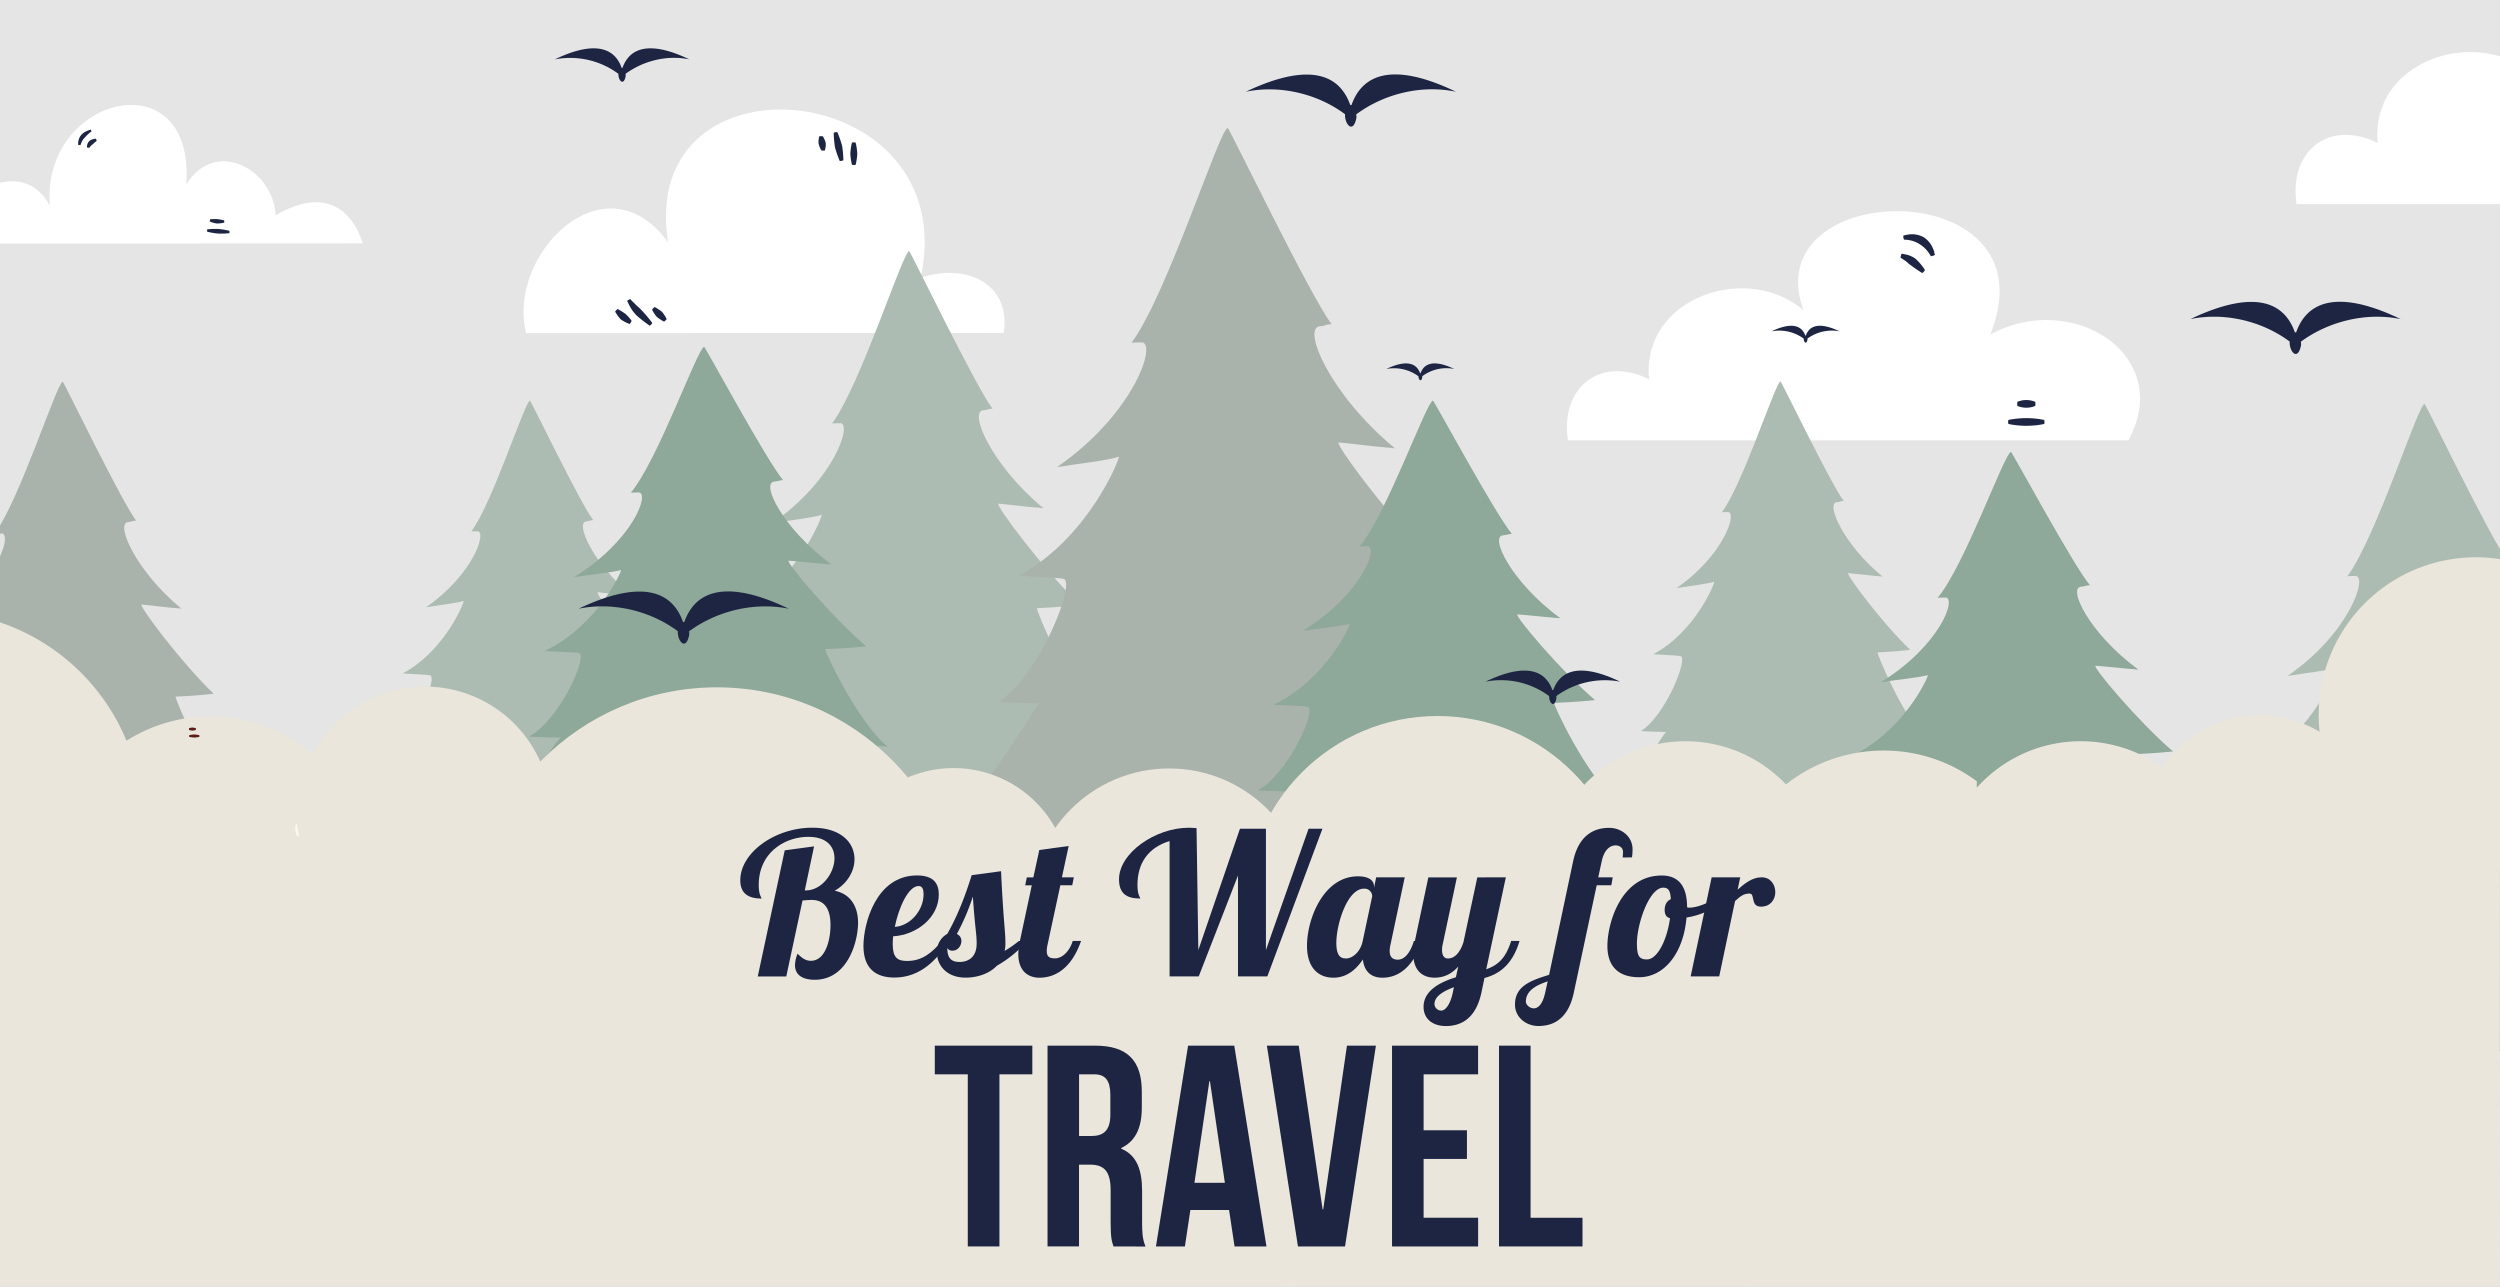 <svg xmlns="http://www.w3.org/2000/svg" xmlns:xlink="http://www.w3.org/1999/xlink" viewBox="0 0 1368 704"><rect x="0" y="0" width="1368" height="704" fill="#808080" stroke="none"/><defs><style>.cls-1{fill:none;}.cls-2{clip-path:url(#clip-path);}.cls-3{fill:#eee;}.cls-4{clip-path:url(#clip-path-2);}.cls-5{fill:#e5e5e5;}.cls-6{fill:#fff;}.cls-7{fill:#1d2542;}.cls-8{fill:#bccec3;}.cls-9{fill:#adbcb2;}.cls-10{fill:#b8c1bb;}.cls-11{fill:#aab2ac;}.cls-12{fill:#8ea899;}.cls-13{fill:#eae6dc;}.cls-14{clip-path:url(#clip-path-28);}.cls-15{fill:#faf7ee;}.cls-16{fill:#5c1d19;}</style><clipPath id="clip-path"><rect class="cls-1" width="1368" height="704"/></clipPath><clipPath id="clip-path-2"><polyline class="cls-1" points="1368 744.6 -2.6 744.6 -2.6 -13.7 1368 -13.7 1368 744.6"/></clipPath><clipPath id="clip-path-28"><path class="cls-1" d="M162.4,450.7a.72.72,0,0,0-.6.4l.4-.1c-1.3.4-.6,6.7,1,6.8h.1c.2,0,.3-.1.5-.2"/></clipPath></defs><title>Plan de travail 1</title><g id="Calque_2" data-name="Calque 2"><g class="cls-2"><polyline class="cls-3" points="1368 744.6 -2.6 744.6 -2.6 -13.7 1368 -13.7 1368 744.6"/><g class="cls-4"><polyline class="cls-5" points="-2.6 -13.7 1368 -13.7 1368 744.6 -2.6 744.6 -2.6 -13.7"/></g><g class="cls-4"><path class="cls-5" d="M830.5,709.6c-410.6,0-743.4-180.9-743.4-403.9,0-111.5,83.2-212.5,217.7-285.6Q330,6.45,357.6-6c9.2-4.1,18.5-8.1,28.1-12v3.6h889.6V-18c9.5,3.9,18.9,7.9,28.1,12q27.6,12.3,52.8,26.1c4.2,2.3,8.4,4.6,12.5,6.9,2.1,1.2,4.1,2.3,6.1,3.5H1369V580.8h5.8c-2,1.2-4.1,2.4-6.1,3.5-4.1,2.3-8.3,4.7-12.5,6.9-134.5,73.2-320.4,118.4-525.7,118.4"/></g><g class="cls-4"><path class="cls-5" d="M830.5,695.1c-395.9,0-716.9-174.4-716.9-389.5,0-107.6,80.2-204.9,210-275.4A803,803,0,0,1,429.7-17.4v2.9h801.6v-2.9a790.2,790.2,0,0,1,106.1,47.6q12.15,6.6,23.7,13.5c3.9,2.3,7.7,4.6,11.4,7h-3.6V560.5h3.6c-3.8,2.4-7.6,4.7-11.4,7q-11.55,6.9-23.7,13.5c-129.7,70.6-308.9,114.1-506.9,114.1"/><path class="cls-5" d="M830.5,694.6c-197.88,0-377-43.59-506.67-114C259,545.36,206.56,503.43,170.34,456.9S114.1,359.25,114.1,305.6s20-104.79,56.22-151.31S259,65.86,323.84,30.64a801.93,801.93,0,0,1,106-47.57l-.17-.47h-.5V-14h802.6v-3.4h-.5l-.17.47a789.16,789.16,0,0,1,106,47.57q12.15,6.6,23.68,13.49h0c3.89,2.3,7.69,4.59,11.38,7l.27-.42v-.5h-4.1V561h4.1v-.5l-.27-.42c-3.79,2.39-7.59,4.69-11.39,7h0q-11.53,6.9-23.68,13.49c-129.6,70.55-308.73,114-506.66,114v1c198.07,0,377.35-43.51,507.14-114.16q12.15-6.6,23.72-13.51h0c3.8-2.3,7.6-4.6,11.41-7l1.46-.92h-4.83V51.2h4.79l-1.42-.92c-3.71-2.41-7.51-4.71-11.42-7h0q-11.56-6.9-23.72-13.51a791.8,791.8,0,0,0-106.17-47.63l-.67-.25V-15H430.2v-3.12l-.67.25A804,804,0,0,0,323.36,29.76C258.41,65,205.86,107,169.53,153.68s-56.43,98-56.43,151.92,20.11,105.25,56.45,151.91c109,140,363.92,238.08,661,238.09v-1Z"/></g><g class="cls-4"><path class="cls-5" d="M830.5,666.3c-366.6,0-663.8-161.5-663.8-360.7,0-99.6,74.3-189.8,194.4-255a733,733,0,0,1,98.2-44Q485.85-3.15,514-11.5c9.4-2.8,19-5.4,28.6-8v5h575.6v-5c9.7,2.5,19.2,5.2,28.6,8,18.8,5.6,37.1,11.6,54.7,18.1a745.85,745.85,0,0,1,98.2,44q22.5,12.3,42.8,25.6c6.8,4.5,13.3,9,19.7,13.6,3.2,2.3,6.3,4.7,9.4,7h-2.9V514.4h2.9c-3.1,2.4-6.2,4.7-9.4,7-6.4,4.6-12.9,9.2-19.7,13.6-13.5,8.9-27.8,17.5-42.8,25.6-119.9,65.3-285.9,105.7-469.2,105.7"/></g><g class="cls-4"><path class="cls-5" d="M830.5,651.9c-351.9,0-637.2-155-637.2-346.2,0-95.6,71.3-182.2,186.6-244.8C437.6,29.6,506.2,4.2,582.5-13.3c9.5-2.2,19.2-4.3,28.9-6.2v5.2h438.2v-5.2c9.8,1.9,19.4,4,28.9,6.2,76.2,17.5,144.9,42.9,202.5,74.2,28.8,15.7,54.9,32.8,77.8,51.2,5.7,4.6,11.2,9.3,16.6,14h-6.5V485.2h6.5c-5.3,4.8-10.8,9.4-16.6,14a518.62,518.62,0,0,1-77.8,51.2C1165.8,613.1,1006.5,651.9,830.5,651.9Z"/></g><g class="cls-4"><path class="cls-5" d="M830.5,637.4c-337.3,0-610.7-148.6-610.7-331.8C219.8,214,288.2,131,398.7,71,454,41,519.8,16.7,592.8-.1A1006.39,1006.39,0,0,1,707.4-19.4v5H953.6v-5A1006.39,1006.39,0,0,1,1068.2-.1C1141.3,16.7,1207.1,41,1262.3,71a507,507,0,0,1,74.6,49.1,371.58,371.58,0,0,1,30.6,27.4c2.4,2.4,4.6,4.7,6.9,7.1H1369V456.7h5.4c-2.2,2.4-4.5,4.8-6.9,7.1a390.76,390.76,0,0,1-30.6,27.4c-21.9,17.7-46.9,34.1-74.6,49.1C1151.8,600.3,999.2,637.4,830.5,637.4Z"/><path class="cls-5" d="M830.5,637.4v-.5c-168.58,0-321.18-37.14-431.6-97.14-55.21-30-99.87-65.71-130.72-105.34S220.3,351.27,220.3,305.6s17-89.21,47.91-128.84,75.53-75.35,130.73-105.32,121-54.26,194-71A1002.93,1002.93,0,0,1,707.46-18.9l-.06-.5h-.5v5.5H954.1v-5.5h-.5l-.06.5A1002.93,1002.93,0,0,1,1068.09.39c73.06,16.79,138.82,41.07,194,71.05a506.8,506.8,0,0,1,74.53,49.05,374.05,374.05,0,0,1,30.56,27.36c2.39,2.4,4.59,4.7,6.89,7.1l.36-.35v-.5h-5.9V457.2h5.9v-.5l-.37-.34c-2.19,2.4-4.49,4.79-6.88,7.08h0a393.56,393.56,0,0,1-30.56,27.36c-21.88,17.68-46.85,34.06-74.53,49.05-110.41,59.95-262.93,97-431.56,97v1c168.77,0,321.44-37.11,432-97.16,27.72-15,52.75-31.43,74.67-49.15a388,388,0,0,0,30.64-27.44l-.35-.35.35.36c2.41-2.31,4.71-4.72,6.92-7.12l.77-.84h-6V155.1h6.07l-.81-.85c-2.3-2.4-4.5-4.7-6.91-7.1a369.15,369.15,0,0,0-30.64-27.44,507.13,507.13,0,0,0-74.67-49.15c-55.25-30-121.09-54.34-194.23-71.15A1009.66,1009.66,0,0,0,953.65-19.9L953.1-20v5.06H707.9V-20l-.55.06A1009.66,1009.66,0,0,0,592.69-.59c-73,16.81-138.88,41.13-194.23,71.15s-100.07,65.81-131,105.58S219.3,259.67,219.3,305.6,236.44,395.28,267.39,435c92.88,119.27,310,202.85,563.11,202.86Z"/></g><g class="cls-4"><path class="cls-5" d="M830.5,623c-322.6,0-584.1-142.1-584.1-317.4S507.9-11.8,830.5-11.8c161.3,0,307.3,35.5,413,93,52.9,28.7,95.6,62.9,125.2,100.9,1.9,2.4,3.6,4.8,5.4,7.2h-5.2V422h5.2q-2.55,3.6-5.4,7.2c-29.6,38-72.3,72.2-125.2,100.9C1137.9,587.5,991.8,623,830.5,623Z"/></g><g class="cls-4"><path class="cls-5" d="M830.5,608.6c-307.9,0-557.6-135.6-557.6-303S522.5,2.6,830.5,2.6c154,0,293.4,33.9,394.3,88.7,50.5,27.4,91.3,60.1,119.5,96.3a242.55,242.55,0,0,1,18.8,27.8q4.05,7,7.5,14.4H1369V381.2h1.6q-3.45,7.2-7.5,14.4a222.65,222.65,0,0,1-18.8,27.8c-28.2,36.2-69,68.9-119.5,96.3C1123.9,574.7,984.5,608.6,830.5,608.6Z"/></g><g class="cls-4"><ellipse class="cls-5" cx="830.5" cy="305.6" rx="531" ry="288.5"/></g><g class="cls-4"><ellipse class="cls-5" cx="830.5" cy="305.6" rx="504.5" ry="274.1"/><path class="cls-5" d="M830.5,31.5V32c139.24,0,265.29,30.67,356.5,80.22,45.6,24.78,82.48,54.27,108,87s39.54,68.66,39.54,106.38S1320.43,379.26,1295,412c-76.41,98.18-255.6,167.22-464.46,167.21C691.26,579.2,565.21,548.53,474,499c-45.6-24.78-82.49-54.27-108-87S326.5,343.32,326.5,305.6,340.57,231.94,366,199.22C442.45,101,621.64,32,830.5,32V31c-139.39,0-265.58,30.69-357,80.34-45.7,24.83-82.69,54.4-108.28,87.26s-39.75,69-39.75,107,14.17,74.14,39.75,107C442,511.17,621.42,580.19,830.5,580.2c139.39,0,265.58-30.69,357-80.34,45.7-24.83,82.69-54.4,108.28-87.26s39.75-69,39.75-107-14.17-74.14-39.75-107C1219,100,1039.58,31,830.5,31Z"/></g><g class="cls-4"><ellipse class="cls-5" cx="830.5" cy="305.6" rx="477.9" ry="259.7"/></g><g class="cls-4"><ellipse class="cls-5" cx="830.5" cy="305.6" rx="451.4" ry="245.3"/><path class="cls-5" d="M830.5,60.3v.5c124.58,0,237.36,27.44,319,71.79,40.8,22.17,73.79,48.56,96.58,77.84s35.37,61.43,35.37,95.17-12.58,65.89-35.37,95.17c-68.35,87.85-228.66,149.64-415.53,149.63-124.58,0-237.36-27.44-318.95-71.79-40.8-22.17-73.79-48.56-96.58-77.84S379.6,339.34,379.6,305.6s12.58-65.89,35.37-95.17C483.32,122.58,643.63,60.79,830.5,60.8v-1c-124.72,0-237.65,27.47-319.43,71.91-40.89,22.22-74,48.68-96.89,78.1S378.6,271.6,378.6,305.6s12.68,66.37,35.58,95.79c68.7,88.23,229.24,150,416.32,150,124.72,0,237.65-27.47,319.43-71.91,40.89-22.22,74-48.68,96.89-78.1s35.58-61.79,35.58-95.79-12.68-66.37-35.58-95.79c-68.7-88.23-229.24-150-416.32-150Z"/></g><g class="cls-4"><ellipse class="cls-5" cx="830.5" cy="305.6" rx="424.8" ry="230.8"/><path class="cls-5" d="M830.5,74.8v.5c117.23,0,223.36,25.82,300.14,67.54,38.39,20.86,69.44,45.69,90.88,73.23s33.28,57.79,33.28,89.53-11.84,62-33.28,89.53c-64.31,82.65-215.17,140.78-391,140.77-117.23,0-223.36-25.82-300.14-67.54-38.39-20.86-69.44-45.69-90.88-73.23S406.2,337.34,406.2,305.6s11.84-62,33.28-89.53c64.31-82.65,215.17-140.78,391-140.77v-1c-117.38,0-223.65,25.84-300.62,67.66-38.48,20.91-69.64,45.81-91.19,73.5S405.2,273.61,405.2,305.6s11.94,62.47,33.49,90.15c64.66,83,215.74,141.14,391.81,141.15,117.38,0,223.65-25.84,300.62-67.66,38.48-20.91,69.64-45.81,91.19-73.49s33.49-58.16,33.49-90.15-11.94-62.47-33.49-90.14c-64.66-83-215.74-141.15-391.81-141.16Z"/></g><g class="cls-4"><ellipse class="cls-5" cx="830.5" cy="305.6" rx="398.3" ry="216.4"/><path class="cls-5" d="M830.5,522v-.5c-109.93,0-209.43-24.21-281.41-63.33-36-19.55-65.1-42.83-85.2-68.65S432.7,335.35,432.7,305.6s11.09-58.1,31.19-83.92c60.29-77.47,201.72-132,366.61-132,109.93,0,209.43,24.21,281.41,63.33,36,19.55,65.1,42.83,85.2,68.65s31.19,54.17,31.19,83.92-11.09,58.1-31.19,83.92c-60.29,77.47-201.72,132-366.61,132v1c110.07,0,209.72-24.24,281.89-63.45,36.08-19.61,65.3-43,85.51-68.92s31.4-54.53,31.4-84.53-11.2-58.58-31.4-84.53C1137.26,143.21,995.61,88.71,830.5,88.7c-110.07,0-209.72,24.24-281.89,63.45-36.08,19.61-65.3,43-85.51,68.92s-31.4,54.53-31.4,84.53,11.2,58.58,31.4,84.53C523.74,468,665.39,522.49,830.5,522.5Z"/></g><g class="cls-4"><path class="cls-5" d="M830.5,507.6c-205.3,0-371.7-90.4-371.7-202s166.4-202,371.7-202,371.7,90.4,371.7,202S1035.8,507.6,830.5,507.6Z"/><path class="cls-5" d="M830.5,507.6v-.5c-102.58,0-195.43-22.59-262.6-59.09-33.58-18.25-60.74-40-79.5-64.07s-29.1-50.57-29.1-78.34,10.35-54.2,29.1-78.29C544.65,155,676.63,104.09,830.5,104.1c102.58,0,195.43,22.59,262.6,59.09,33.58,18.25,60.74,40,79.5,64.07s29.1,50.57,29.1,78.34v.1c0,27.76-10.35,54.21-29.11,78.3-56.27,72.28-188.27,123.11-342.09,123.1v1c102.69,0,195.69-22.6,263-59.18,33.68-18.29,61-40.08,79.83-64.3s29.32-50.9,29.32-78.92v-.1c0-28-10.45-54.71-29.31-79C1116.79,154,984.58,103.11,830.5,103.1c-102.72,0-195.72,22.64-263.08,59.25-33.67,18.31-60.94,40.11-79.81,64.34S458.3,277.6,458.3,305.6s10.45,54.71,29.31,78.95c56.6,72.7,188.81,123.54,342.89,123.55Z"/></g><g class="cls-4"><ellipse class="cls-5" cx="830.5" cy="305.7" rx="345.2" ry="187.5"/><path class="cls-5" d="M830.5,493.2v-.5c-95.23,0-181.45-21-243.84-54.88-31.19-16.94-56.41-37.11-73.83-59.47s-27-46.9-27-72.65,9.6-50.33,27-72.7C565,165.89,687.58,118.69,830.5,118.7c95.23,0,181.45,21,243.84,54.88,31.19,16.94,56.41,37.11,73.83,59.47s27,46.9,27,72.65-9.6,50.29-27,72.65C1096,445.45,973.42,492.71,830.5,492.7v1c95.42,0,181.8-21,244.35-55,31.28-17,56.61-37.23,74.12-59.73s27.23-47.27,27.23-73.27-9.71-50.77-27.24-73.27C1096.37,165,973.56,117.71,830.5,117.7c-95.42,0-181.8,21-244.35,55-31.28,17-56.61,37.23-74.12,59.73S484.8,279.67,484.8,305.7,494.51,356.47,512,379c52.59,67.48,175.4,114.72,318.46,114.73Z"/></g><g class="cls-4"><ellipse class="cls-5" cx="830.5" cy="305.6" rx="318.6" ry="173.1"/><path class="cls-5" d="M830.5,478.7v-.5c-87.93,0-167.5-19.36-225.06-50.64-28.78-15.64-52.05-34.25-68.11-54.89s-24.93-43.3-24.93-67.07,8.87-46.43,24.94-67.07C585.55,176.59,698.68,133,830.5,133c87.93,0,167.5,19.36,225.06,50.64,28.78,15.64,52,34.25,68.11,54.89s24.93,43.3,24.93,67.07-8.86,46.43-24.93,67.07C1075.49,434.61,962.39,478.21,830.5,478.2v1c88.07,0,167.79-19.39,225.54-50.76,28.87-15.69,52.25-34.38,68.42-55.15s25.14-43.66,25.14-67.69-9-46.91-25.14-67.69c-24.26-31.16-64.73-57.63-115.64-76.32S896.56,132,830.5,132c-88,0-167.75,19.39-225.5,50.76-28.88,15.69-52.27,34.38-68.45,55.15S511.4,281.57,511.4,305.6s9,46.91,25.14,67.69c24.26,31.16,64.73,57.63,115.64,76.32S764.44,479.2,830.5,479.2Z"/></g><g class="cls-4"><ellipse class="cls-5" cx="830.5" cy="305.6" rx="292.1" ry="158.7"/><path class="cls-5" d="M830.5,464.3v-.5c-80.58,0-153.53-17.74-206.3-46.4-26.38-14.33-47.72-31.39-62.45-50.31S538.9,327.4,538.9,305.6,547,263,561.75,244.11c22.09-28.38,59.06-52.57,105.62-69.65S770.07,147.4,830.5,147.4c80.58,0,153.53,17.74,206.3,46.4,26.38,14.33,47.72,31.39,62.45,50.31s22.85,39.69,22.85,61.49-8.12,42.57-22.85,61.49c-22.09,28.38-59.06,52.57-105.62,69.65S890.93,463.8,830.5,463.8v1c80.72,0,153.82-17.76,206.78-46.52,26.47-14.39,47.92-31.52,62.76-50.58s23.06-40.05,23.06-62.1-8.23-43.05-23.06-62.1c-22.26-28.59-59.38-52.85-106.06-70S891,146.4,830.5,146.4c-80.72,0-153.82,17.76-206.78,46.52C597.25,207.31,575.8,224.44,561,243.5s-23.06,40.05-23.06,62.1,8.23,43,23.06,62.1c22.26,28.59,59.38,52.85,106.06,70S770,464.8,830.5,464.8Z"/></g><g class="cls-4"><ellipse class="cls-5" cx="830.5" cy="305.6" rx="265.5" ry="144.3"/><path class="cls-5" d="M830.5,161.3v.5c73.24,0,139.55,16.14,187.5,42.2,24,13,43.36,28.54,56.74,45.74s20.76,36.06,20.76,55.86-7.38,38.66-20.76,55.86c-20.07,25.79-53.66,47.79-96,63.33S885.43,449.4,830.5,449.4c-73.24,0-139.55-16.14-187.5-42.2-24-13-43.36-28.54-56.74-45.74S565.5,325.4,565.5,305.6s7.38-38.66,20.76-55.86c20.07-25.79,53.66-47.79,96-63.33S775.57,161.8,830.5,161.8v-1c-73.39,0-139.84,16.16-188,42.33-24.07,13.08-43.56,28.66-57,46s-21,36.43-21,56.48,7.48,39.14,21,56.48c20.24,26,54,48.06,96.41,63.65S775.46,450.4,830.5,450.4c73.39,0,139.84-16.16,188-42.32,24.06-13.09,43.56-28.67,57-46s21-36.43,21-56.48-7.48-39.14-21-56.48c-20.24-26-54-48.06-96.41-63.65S885.54,160.8,830.5,160.8Z"/></g><g class="cls-4"><ellipse class="cls-5" cx="830.5" cy="305.7" rx="239" ry="129.8"/><path class="cls-5" d="M830.5,435.5V435c-65.93,0-125.6-14.51-168.76-37.95-21.58-11.72-39-25.67-51.06-41.13S592,323.5,592,305.7s6.64-34.76,18.68-50.22c18.05-23.19,48.28-43,86.36-56.95s84-22.13,133.46-22.13c65.93,0,125.6,14.51,168.76,37.95,21.58,11.72,39,25.67,51.06,41.13S1069,287.9,1069,305.7s-6.64,34.72-18.68,50.18c-18,23.18-48.28,43-86.36,57S879.94,435,830.5,435v1c66.07,0,125.9-14.56,169.24-38.11,21.67-11.78,39.22-25.8,51.37-41.4S1070,323.73,1070,305.7s-6.74-35.24-18.89-50.84c-18.22-23.39-48.6-43.25-86.81-57.27S880.06,175.4,830.5,175.4c-66.07,0-125.9,14.54-169.24,38.07-21.67,11.77-39.22,25.79-51.37,41.39S591,287.65,591,305.7s6.74,35.24,18.89,50.84c18.22,23.39,48.6,43.25,86.81,57.27S780.94,436,830.5,436Z"/></g><g class="cls-4"><ellipse class="cls-5" cx="830.5" cy="305.6" rx="212.4" ry="115.4"/><path class="cls-5" d="M830.5,421v-.5c-58.58,0-111.6-12.91-150-33.75-19.17-10.42-34.67-22.82-45.36-36.55s-16.59-28.8-16.59-44.6,5.89-30.86,16.59-44.6c16-20.6,42.89-38.19,76.73-50.61S786.57,190.7,830.5,190.7c58.58,0,111.6,12.91,150,33.75,19.17,10.42,34.67,22.82,45.36,36.55s16.59,28.8,16.59,44.6-5.89,30.9-16.59,44.64c-16,20.61-42.89,38.19-76.73,50.6S874.43,420.5,830.5,420.5v1c58.72,0,111.89-12.91,150.43-33.84,19.26-10.46,34.87-22.93,45.67-36.81s16.8-29.17,16.8-45.25-6-31.34-16.8-45.21c-16.2-20.81-43.21-38.47-77.18-50.94S874.54,189.7,830.5,189.7c-58.72,0-111.9,12.94-150.43,33.87C660.81,234,645.2,246.51,634.4,260.39s-16.8,29.16-16.8,45.21,6,31.34,16.8,45.21c16.2,20.81,43.21,38.47,77.18,50.94S786.46,421.5,830.5,421.5Z"/></g><g class="cls-4"><ellipse class="cls-5" cx="830.5" cy="305.6" rx="185.9" ry="101"/><path class="cls-5" d="M830.5,204.6v.5c51.26,0,97.66,11.29,131.21,29.52,16.78,9.11,30.33,20,39.69,32s14.5,25.19,14.5,39-5.15,27-14.5,39c-14,18-37.53,33.41-67.13,44.27S869,406.1,830.5,406.1c-51.26,0-97.66-11.29-131.21-29.52-16.78-9.11-30.33-20-39.69-32s-14.5-25.19-14.5-39,5.15-27,14.5-39c14-18,37.53-33.41,67.13-44.27S792.05,205.1,830.5,205.1v-1c-51.41,0-98,11.32-131.69,29.64-16.87,9.17-30.53,20.09-40,32.24S644.1,291.53,644.1,305.6s5.25,27.47,14.71,39.62c14.2,18.23,37.85,33.69,67.58,44.6S791.94,407.1,830.5,407.1c51.41,0,98-11.32,131.69-29.64,16.87-9.17,30.53-20.09,40-32.24s14.71-25.55,14.71-39.62-5.25-27.47-14.71-39.62c-14.2-18.23-37.85-33.69-67.58-44.6S869.06,204.1,830.5,204.1Z"/></g><g class="cls-4"><ellipse class="cls-5" cx="830.5" cy="305.6" rx="159.3" ry="86.6"/></g><g class="cls-4"><ellipse class="cls-5" cx="830.5" cy="305.6" rx="79.7" ry="43.3"/><path class="cls-5" d="M830.5,348.9v-.5c-21.93,0-41.78-4.84-56.11-12.63-7.17-3.89-12.95-8.52-16.93-13.63s-6.16-10.69-6.16-16.54,2.18-11.43,6.16-16.54c6-7.67,16-14.25,28.66-18.89s27.94-7.37,44.38-7.37c21.93,0,41.78,4.84,56.11,12.63,7.17,3.89,12.95,8.52,16.93,13.63s6.16,10.69,6.16,16.54-2.18,11.43-6.16,16.54c-6,7.67-16,14.25-28.66,18.89s-27.94,7.37-44.38,7.37v1c22.07,0,42.07-4.86,56.59-12.75,7.26-3.94,13.15-8.65,17.24-13.89s6.37-11.06,6.37-17.16-2.28-11.91-6.37-17.16c-6.14-7.87-16.32-14.52-29.1-19.21s-28.17-7.43-44.73-7.43c-22.07,0-42.07,4.86-56.59,12.75-7.26,3.94-13.15,8.65-17.24,13.89s-6.37,11.06-6.37,17.16,2.28,11.91,6.37,17.16c6.14,7.87,16.32,14.52,29.1,19.21s28.17,7.43,44.73,7.43Z"/></g><g class="cls-4"><ellipse class="cls-5" cx="830.5" cy="305.6" rx="53.1" ry="28.9"/><path class="cls-5" d="M830.5,334.5V334c-14.58,0-27.78-3.21-37.3-8.39A35.74,35.74,0,0,1,782,316.56a16.74,16.74,0,0,1,0-21.88c3.95-5.08,10.61-9.46,19-12.56a86.31,86.31,0,0,1,29.5-4.92c14.58,0,27.78,3.21,37.3,8.39A35.74,35.74,0,0,1,879,294.64a16.81,16.81,0,0,1,0,21.92c-3.94,5.08-10.58,9.46-19,12.55A86.94,86.94,0,0,1,830.5,334v1c14.77,0,28.12-3.24,37.81-8.51a36.41,36.41,0,0,0,11.52-9.32,17.79,17.79,0,0,0,0-23.14c-4.12-5.29-10.93-9.74-19.47-12.87a87.48,87.48,0,0,0-29.85-5c-14.72,0-28.07,3.26-37.78,8.55a36.87,36.87,0,0,0-11.54,9.32,17.72,17.72,0,0,0,0,23.1c4.12,5.3,10.93,9.74,19.47,12.87a87.48,87.48,0,0,0,29.85,5Z"/></g><g class="cls-4"><path class="cls-5" d="M830.5,320.1c-14.7,0-26.5-6.5-26.5-14.4s11.9-14.4,26.5-14.4,26.6,6.5,26.6,14.4S845.2,320.1,830.5,320.1Z"/><path class="cls-5" d="M830.5,320.1v-.5c-7.28,0-13.83-1.61-18.52-4.18a17.51,17.51,0,0,1-5.51-4.44,8.1,8.1,0,0,1,0-10.6c1.93-2.48,5.22-4.64,9.39-6.16a43,43,0,0,1,14.63-2.42c7.28,0,13.85,1.61,18.57,4.18a17.58,17.58,0,0,1,5.55,4.45,8,8,0,0,1,0,10.54c-1.94,2.48-5.23,4.65-9.42,6.19a43.27,43.27,0,0,1-14.7,2.44v1c7.42,0,14.15-1.64,19-4.3a18.63,18.63,0,0,0,5.85-4.71,9,9,0,0,0,0-11.78c-2.1-2.68-5.54-4.92-9.85-6.51a44.18,44.18,0,0,0-15-2.5c-7.37,0-14.07,1.61-19,4.26a18.49,18.49,0,0,0-5.85,4.71,9.09,9.09,0,0,0,0,11.82c2.09,2.68,5.51,4.92,9.8,6.51a43.92,43.92,0,0,0,15,2.5Z"/></g><path class="cls-6" d="M1164.6,241H858c-3.4-22.2,8.9-37.9,26.9-37.9a38.88,38.88,0,0,1,17.5,4.5,43.36,43.36,0,0,1,3.3-21.9c12.6-28.3,55.7-37.7,81.2-15.9-26.7-73.3,137.8-75.6,102.2,13.3,24.1-13.3,51.8-8.9,68,5.3C1170.8,200.6,1176.4,219.6,1164.6,241Z"/><path class="cls-7" d="M1056.6,140.2a26,26,0,0,0-1.9-2.8,17,17,0,0,0-4.3-3.8,15,15,0,0,0-5.2-2.1c-1.8-.4-3.3-.3-3.3-.4-.2,0-.6-2.1-.3-2.2a20.31,20.31,0,0,1,3.9-.7,13.35,13.35,0,0,1,7.3,1.7,13.56,13.56,0,0,1,4.8,5.8,9.43,9.43,0,0,1,.9,2.7c.2.7.3,1.1.3,1.1A6.26,6.26,0,0,1,1056.6,140.2Z"/><path class="cls-7" d="M1051.8,149.4s-4-2.5-6.1-4.2a11,11,0,0,1-1.8-1.4,11,11,0,0,0-1.8-1.4L1040,141a5.55,5.55,0,0,1,.6-2.2s1.2.2,2.9.6a13.36,13.36,0,0,1,4.8,2.3,29,29,0,0,1,5,6C1053.4,148.1,1052,149.4,1051.8,149.4Z"/><path class="cls-7" d="M1118.6,232a48.52,48.52,0,0,1-19.6,0,4.1,4.1,0,0,1,0-2.2,48.52,48.52,0,0,1,19.6,0A4.1,4.1,0,0,1,1118.6,232Z"/><path class="cls-7" d="M1113.7,222.1a12.5,12.5,0,0,1-9.8,0,8.09,8.09,0,0,1,0-2.2,12.5,12.5,0,0,1,9.8,0A8.09,8.09,0,0,1,1113.7,222.1Z"/><path class="cls-6" d="M549.2,182.2c4.3-25.9-19.4-38.9-45.4-30.2C527.6,41.9,348.3,24.6,365.6,132.6c-34.6-47.5-88.5,6.5-77.7,49.7h-2.2c86.4-.1,183.6-.1,263.5-.1"/><path class="cls-7" d="M449.4,82.3l-.6-1.2a19.45,19.45,0,0,1-.8-2.2,8.13,8.13,0,0,1,0-2.7,10.83,10.83,0,0,1,.3-1.6,6.69,6.69,0,0,1,2,0,11,11,0,0,1,.6,1.2,9.17,9.17,0,0,1,.9,2.3,8.88,8.88,0,0,1-.1,2.8c-.2.9-.4,1.5-.4,1.5A12.75,12.75,0,0,1,449.4,82.3Z"/><path class="cls-7" d="M459.5,88.1a60,60,0,0,1-2.6-7.5,57.85,57.85,0,0,1-.7-7.9c0-.2,1.9-.5,2-.4a60,60,0,0,1,2.6,7.5,57.85,57.85,0,0,1,.7,7.9A4.77,4.77,0,0,1,459.5,88.1Z"/><path class="cls-7" d="M466.2,90.2a33.24,33.24,0,0,1-.9-6.1,33.24,33.24,0,0,1,.9-6.1,6.69,6.69,0,0,1,2,0,33.24,33.24,0,0,1,.9,6.1,33.24,33.24,0,0,1-.9,6.1A6.7,6.7,0,0,1,466.2,90.2Z"/><path class="cls-7" d="M344.5,177.3a24.37,24.37,0,0,1-4.8-2.5,21.71,21.71,0,0,1-3.1-4.3c0-.1,1.3-1.5,1.4-1.4a36.23,36.23,0,0,1,4.3,2.7,23.52,23.52,0,0,1,3.3,3.7A4,4,0,0,1,344.5,177.3Z"/><path class="cls-7" d="M355.5,178.2a79.93,79.93,0,0,1-7.2-5.6,22.14,22.14,0,0,1-3.6-4.9c-.9-1.7-1.5-3-1.5-3-.1-.2,1.6-1.1,1.7-1s.9,1,2.2,2.2c1.1,1.3,2.9,2.6,4,3.9a67.37,67.37,0,0,1,5.8,6.9C356.9,177.1,355.7,178.3,355.5,178.2Z"/><path class="cls-7" d="M363.4,176a23.64,23.64,0,0,1-4-2.6,18.38,18.38,0,0,1-2.6-4,9.27,9.27,0,0,1,1.4-1.4,23.64,23.64,0,0,1,4,2.6,18.38,18.38,0,0,1,2.6,4A6.2,6.2,0,0,1,363.4,176Z"/><path class="cls-8" d="M513.2,431.2v73.3l-.1,12.9c-.7-.2-4.2,1-4.9,1.3-3.2,1.3-3.4-3-6.4-.6H490.9c-4.5,0-7.5-4.9-7.5-4.9l-.3-81.9h30.1Z"/><path class="cls-9" d="M367.7,448.4c26.4-20.1,44.7-58.4,47.4-58.3-6.4-.2-18-.5-18.4-.8,17.7-10.8,34.9-54,28.3-54-.9-.4-14.3-.9-19.3-1.3,30.8-16.6,44.7-52.2,43.9-52.3-4.4,1.6-18.3,3.1-27.1,4.6,34-23.4,44.2-54.9,37.1-54.8-.2.3,1-.1-4.3.2,15.6-20.9,38.6-93.8,42.2-94.3.4-.5,36.5,74.4,45.6,86.2-3.3.3-2,.6-4.8.9-8.7,0,4.1,30.1,32.7,53.6-11.1-.9-15.9-1.7-24.6-2.5-2.5-.1,24.7,36.3,44.6,55.4-6.3.6-10,1.2-23.6,1.8-.9,0,18.7,47.8,36,63.1-2.8-.3-5.9-.6-12.8-.8-9,0,7.6,44.1,40.2,76.2-1.3.1-31.3,12.4-58.7-4.6,1,0,5.8,12.5,17,17.4,10.2.1-21.3,9.2-43.6-15.4-1.2,0-6.8,7.5,7.2,20.4-.1.2-27,11.6-56.1-15.7-26.5,22.6-53.2,4.7-51.5,4.9,7.4-9.3,3.3-16.8,9.9-16.8-26.6,19.7-50.1,5.1-53.1,5.2,13.6-1.5,17-11.9,24.3-11.9C398.4,465.3,363.1,448.3,367.7,448.4Z"/><path class="cls-8" d="M1342.5,514.9v73.3l-.1,12.9c-.7-.2-4.2,1-4.9,1.3-3.2,1.3-3.4-3-6.4-.6h-10.9c-4.5,0-7.5-4.9-7.5-4.9l-.3-81.9Z"/><path class="cls-9" d="M1196.9,532c26.4-20.1,44.7-58.4,47.4-58.3-6.4-.2-18-.5-18.4-.8,17.7-10.8,34.9-54,28.3-54-.9-.4-14.3-.9-19.3-1.3,30.8-16.6,44.7-52.2,43.9-52.3-4.4,1.6-18.3,3.1-27.1,4.6,34-23.4,44.2-54.9,37.1-54.8-.2.3,1-.1-4.3.2,15.6-20.9,38.6-93.8,42.2-94.3.4-.5,36.5,74.4,45.6,86.2-3.3.3-2,.6-4.8.9-8.7,0,4.1,30.1,32.7,53.6-11.1-.9-15.9-1.7-24.6-2.5-2.5-.1,24.7,36.3,44.6,55.4-6.3.6-10,1.2-23.6,1.8-.9,0,18.7,47.8,36,63.1-2.8-.3-5.9-.6-12.8-.8-9,.1,7.6,44.1,40.2,76.2-1.3.1-31.3,12.4-58.7-4.6,1,0,5.8,12.5,17,17.4,10.2.1-21.3,9.2-43.6-15.4-1.2,0-6.8,7.5,7.2,20.4-.1.2-27,11.6-56.1-15.7-26.5,22.6-53.2,4.7-51.5,4.9,7.4-9.3,3.3-16.8,9.9-16.8-26.6,19.7-50.1,5.1-53.1,5.2,13.6-1.5,17-11.9,24.3-11.9C1227.6,548.9,1192.3,531.9,1196.9,532Z"/><path class="cls-8" d="M986.4,431.9v65.4c-.5-.2-3.2.8-3.8,1-2.4,1-2.6-2.3-4.8-.4h-8.3c-3.4,0-5.7-3.7-5.7-3.7l-.2-62.2Z"/><path class="cls-9" d="M875.9,444.9c20-15.3,33.9-44.3,36-44.3-4.8-.2-13.6-.4-14-.6,13.5-8.2,26.5-41,21.5-41-.7-.3-10.8-.7-14.7-1,23.4-12.6,34-39.7,33.3-39.7-3.4,1.2-13.9,2.4-20.6,3.5,25.8-17.8,33.5-41.7,28.1-41.6-.1.2.7-.1-3.3.1,11.8-15.9,29.3-71.2,32.1-71.6.3-.4,27.7,56.5,34.6,65.4-2.5.2-1.5.5-3.6.7-6.6,0,3.1,22.9,24.8,40.7-8.4-.7-12.1-1.3-18.7-1.9-1.9,0,18.7,27.6,33.9,42-4.8.5-7.6.9-17.9,1.4-.7,0,14.2,36.3,27.3,47.9-2.1-.2-4.5-.4-9.7-.6-6.8,0,5.7,33.5,30.5,57.9-1,.1-23.8,9.4-44.6-3.5.8,0,4.4,9.5,12.9,13.2,7.7.1-16.2,7-33.1-11.7-.9,0-5.2,5.7,5.4,15.5-.1.1-20.5,8.8-42.6-11.9-20.1,17.2-40.4,3.6-39.1,3.7,5.6-7,2.5-12.8,7.5-12.7-20.2,15-38,3.8-40.3,3.9,10.3-1.1,12.9-9,18.4-9C899.2,457.8,872.4,444.8,875.9,444.9Z"/><path class="cls-8" d="M302.1,442.3v55.6l-.1,9.8c-.5-.2-3.2.8-3.8,1-2.4,1-2.6-2.3-4.8-.4h-8.3c-3.4,0-5.7-3.7-5.7-3.7l-.2-62.2Z"/><path class="cls-9" d="M191.6,455.4c20-15.3,33.9-44.3,36-44.3-4.8-.2-13.6-.4-14-.6,13.5-8.2,26.5-41,21.5-41-.7-.3-10.8-.7-14.7-1,23.4-12.6,34-39.7,33.3-39.7-3.4,1.2-13.9,2.4-20.6,3.5,25.8-17.8,33.6-41.7,28.1-41.6-.1.2.7-.1-3.3.1,11.8-15.9,29.3-71.2,32.1-71.6.3-.4,27.7,56.5,34.6,65.4-2.5.2-1.5.5-3.6.7-6.6,0,3.1,22.9,24.8,40.7-8.4-.7-12.1-1.3-18.7-1.9-1.9,0,18.7,27.6,33.9,42-4.8.5-7.6.9-17.9,1.4-.7,0,14.2,36.3,27.3,47.9-2.1-.2-4.5-.4-9.7-.6-6.8,0,5.7,33.5,30.5,57.9-1,.1-23.8,9.4-44.6-3.5.8,0,4.4,9.5,12.9,13.2,7.7.1-16.2,7-33.1-11.7-.9,0-5.2,5.7,5.4,15.5-.1.1-20.5,8.8-42.6-11.9-20.1,17.2-40.4,3.6-39.1,3.7,5.6-7.1,2.5-12.8,7.5-12.7-20.2,15-38,3.8-40.3,3.9,10.3-1.1,12.9-9,18.4-9C214.9,468.2,188,455.3,191.6,455.4Z"/><path class="cls-10" d="M691.5,436.2v91.3l-.1,16c-.9-.3-5.2,1.2-6.2,1.6-4,1.6-4.2-3.7-7.9-.7H663.7c-5.6,0-9.4-6.1-9.4-6.1l-.3-102Z"/><path class="cls-11" d="M510.3,457.6c32.8-25.1,55.7-72.7,59-72.6-7.9-.3-22.4-.6-22.9-1,22.1-13.4,43.4-67.2,35.2-67.3-1.1-.5-17.8-1.1-24.1-1.7,38.3-20.6,55.7-65,54.7-65.1-5.5,2-22.8,3.9-33.8,5.7,42.3-29.2,55-68.3,46.2-68.3-.2.4,1.2-.2-5.4.2C638.6,161.4,667.3,70.7,671.8,70c.5-.7,45.5,92.7,56.8,107.3-4.1.4-2.5.8-6,1.2-10.8.1,5.1,37.5,40.7,66.8-13.8-1.1-19.8-2.2-30.7-3.2-3.1-.1,30.7,45.2,55.6,68.9-7.8.7-12.5,1.5-29.4,2.3-1.2-.1,23.3,59.5,44.8,78.6-3.5-.4-7.3-.7-15.9-1-11.2.1,9.4,55,50.1,94.9-1.6.2-39,15.5-73.1-5.7,1.3,0,7.2,15.6,21.2,21.6,12.7.2-26.6,11.5-54.3-19.2-1.4,0-8.5,9.4,8.9,25.4-.1.2-33.6,14.4-69.8-19.5-33,28.2-66.2,5.9-64.1,6.1,9.2-11.6,4.1-20.9,12.3-20.9-33.1,24.6-62.4,6.3-66.1,6.5,16.9-1.9,21.2-14.8,30.3-14.8C548.5,478.6,504.5,457.4,510.3,457.6Z"/><path class="cls-10" d="M48.4,468.3v64.6l-.1,11.3c-.6-.2-3.7.9-4.4,1.1-2.8,1.1-3-2.6-5.6-.5H28.7c-3.9,0-6.7-4.3-6.7-4.3l-.2-72.3H48.4Z"/><path class="cls-11" d="M152.2,503.4c-28.8-28.3-43.4-67.2-35.5-67.2,6.1.2,8.8.5,11.2.7-15.2-13.5-32.6-55.7-31.8-55.7,12-.5,15.3-1.1,20.8-1.6-17.6-16.8-41.6-48.9-39.4-48.8,7.7.7,12,1.5,21.7,2.2C74,312.3,62.7,285.7,70.3,285.7c2.5-.3,1.3-.6,4.2-.8-8-10.4-39.8-76.5-40.2-76-3.2.5-23.5,64.7-37.3,83.2,4.7-.3,3.7.1,3.8-.2,3.5,0,2.3,8.5-4.6,19.5V513.5c8.7,2.7,23,3.9,37.3-8.3,25.6,24.1,49.4,14,49.5,13.8-12.3-11.4-7.3-18-6.3-18,19.7,21.7,47.5,13.7,38.5,13.6-9.3-4-13.6-14.1-14.8-15.2C124.7,514.3,151,503.6,152.2,503.4Z"/><path class="cls-12" d="M262.1,453.1c25-17,42.4-49.4,45-49.4-6.1-.2-17-.4-17.5-.7,16.8-9.1,33.1-45.7,26.8-45.7-.8-.4-13.5-.7-18.3-1.1,29.2-14,42.4-44.2,41.7-44.3-4.2,1.3-17.4,2.6-25.7,3.9,32.2-19.8,41.9-46.4,35.2-46.4-.2.3.9-.1-4.1.2,14.8-17.7,36.6-79.4,40.1-79.8.4-.4,34.6,63,43.2,72.9-3.1.3-1.9.5-4.5.8-8.2,0,3.9,25.5,31,45.4-10.5-.8-15.1-1.5-23.4-2.1-2.4-.1,23.4,30.7,42.4,46.9-5.9.5-9.5,1-22.4,1.5-.9,0,17.8,40.4,34.2,53.4-2.7-.3-5.6-.5-12.1-.7-8.6,0,7.2,37.3,38.2,64.5-1.3.1-29.7,10.5-55.7-3.9,1,0,5.5,10.6,16.1,14.7,9.7.1-20.2,7.8-41.4-13-1.1,0-6.5,6.4,6.8,17.3-.1.2-25.6,9.8-53.2-13.3-25.1,19.1-50.5,4-48.8,4.1,7-7.9,3.1-14.2,9.4-14.2-25.2,16.7-47.5,4.3-50.3,4.4,12.9-1.3,16.1-10.1,23-10.1C291.2,467.4,257.7,453,262.1,453.1Z"/><path class="cls-12" d="M660.9,482.5c25-17,42.4-49.4,45-49.4-6.1-.2-17-.4-17.5-.7,16.8-9.1,33.1-45.7,26.8-45.7-.8-.4-13.5-.7-18.3-1.1,29.2-14,42.4-44.2,41.7-44.3-4.2,1.3-17.4,2.6-25.7,3.9,32.2-19.8,41.9-46.4,35.2-46.4-.2.3.9-.1-4.1.2,14.8-17.7,36.6-79.4,40.1-79.8.4-.4,34.6,63,43.2,72.9-3.1.3-1.9.5-4.5.8-8.2,0,3.9,25.5,31,45.4-10.5-.8-15.1-1.5-23.4-2.1-2.4-.1,23.4,30.7,42.4,46.9-5.9.5-9.5,1-22.4,1.5-.9,0,17.8,40.4,34.2,53.4-2.7-.2-5.6-.5-12.1-.7-8.6,0,7.2,37.3,38.2,64.5-1.3.1-29.7,10.5-55.7-3.9,1,0,5.5,10.6,16.1,14.7,9.7.1-20.2,7.8-41.4-13-1.1,0-6.5,6.4,6.8,17.3-.1.2-25.6,9.8-53.2-13.3-25.1,19.1-50.5,4-48.8,4.1,7-7.9,3.1-14.2,9.4-14.2-25.2,16.7-47.5,4.3-50.3,4.4,12.9-1.3,16.1-10.1,23-10.1C690,496.8,656.5,482.4,660.9,482.5Z"/><path class="cls-12" d="M977.2,510.6c25-17,42.4-49.4,45-49.4-6.1-.2-17-.4-17.5-.7,16.8-9.1,33.1-45.7,26.8-45.7-.8-.4-13.5-.7-18.3-1.1,29.2-14,42.4-44.2,41.7-44.3-4.2,1.3-17.4,2.6-25.7,3.9,32.2-19.8,41.9-46.4,35.2-46.4-.2.3.9-.1-4.1.2,14.8-17.7,36.6-79.4,40.1-79.8.4-.4,34.6,63,43.2,72.9-3.1.3-1.9.5-4.5.8-8.2,0,3.9,25.5,31,45.4-10.5-.8-15.1-1.5-23.4-2.1-2.4-.1,23.4,30.7,42.4,46.9-5.9.5-9.5,1-22.4,1.5-.9,0,17.8,40.4,34.2,53.4-2.7-.2-5.6-.5-12.1-.7-8.6,0,7.2,37.3,38.2,64.5-1.3.1-29.7,10.5-55.7-3.9,1,0,5.5,10.6,16.1,14.7,9.7.1-20.2,7.8-41.4-13-1.1,0-6.5,6.4,6.8,17.3-.1.2-25.6,9.8-53.2-13.3-25.1,19.1-50.5,4-48.8,4.1,7-7.9,3.1-14.2,9.4-14.2-25.2,16.7-47.5,4.3-50.3,4.4,12.9-1.3,16.1-10.1,23-10.1C1006.3,524.9,972.8,510.5,977.2,510.6Z"/><path class="cls-13" d="M-2.6,339.7V559.2A115,115,0,0,0,78,449.4,114.89,114.89,0,0,0-2.6,339.7Z"/><path class="cls-13" d="M201.2,478.2a86,86,0,1,1-86-86.2c47.5-.1,86,38.5,86,86.2"/><path class="cls-13" d="M1081.7,427.5a85.21,85.21,0,0,0-51-16.8,86.2,86.2,0,0,0,0,172.4,85.21,85.21,0,0,0,51-16.8Z"/><path class="cls-13" d="M1413,327.6A86,86,0,0,0,1269.3,382c-5.1,47.3,29.1,89.9,76.3,94.9a85.49,85.49,0,0,0,52.5-11.3Z"/><path class="cls-13" d="M891.4,496.9c0,58-46.9,105.1-104.8,105.1S681.7,554.9,681.7,496.9s47-105.1,104.9-105.1S891.4,438.9,891.4,496.9Z"/><path class="cls-13" d="M232.7,513.9a69.1,69.1,0,1,1,68.9-69.1,68.95,68.95,0,0,1-68.9,69.1"/><ellipse class="cls-13" cx="639.8" cy="496.9" rx="76.2" ry="76.4"/><ellipse class="cls-13" cx="922.2" cy="482" rx="76.2" ry="76.4"/><path class="cls-13" d="M1138.8,558.4A76.4,76.4,0,1,1,1215,482,76.29,76.29,0,0,1,1138.8,558.4Z"/><ellipse class="cls-13" cx="392.3" cy="511.9" rx="135.5" ry="135.8"/><path class="cls-13" d="M521.9,547.5a63.6,63.6,0,1,1,63.5-63.6A63.55,63.55,0,0,1,521.9,547.5Z"/><path class="cls-13" d="M1236.5,518.5a63.6,63.6,0,1,1,63.5-63.6A63.55,63.55,0,0,1,1236.5,518.5Z"/><polyline class="cls-13" points="1368 457.6 1367.7 730 -1.4 730 -1.4 450.6"/><path class="cls-6" d="M-22.9,133.3c-5.1-28.3,36-48.9,50.2-20.6-5.1-60.5,79.8-81.1,74.6-11.6,15.4-25.7,47.6-9,48.9,16.7,38.6-22.5,47.6,15.4,47.6,15.4s-160.8.1-221.3.1"/><path class="cls-7" d="M50,72a1.73,1.73,0,0,0-.4.3,3.51,3.51,0,0,0-1,.8,15.25,15.25,0,0,0-2.2,2.2,8.07,8.07,0,0,0-1.7,2.4,8.83,8.83,0,0,0-.6,1.6,2.85,2.85,0,0,1-1.3,0,8.45,8.45,0,0,1,.1-2.1,6.78,6.78,0,0,1,1.7-3.5,8.49,8.49,0,0,1,3.2-2.1,4.76,4.76,0,0,1,1.4-.5l.6-.2C49.7,70.9,50.1,71.9,50,72Z"/><path class="cls-7" d="M52.9,77.1s-.4.3-.9.7A16.65,16.65,0,0,0,50.7,79a12.7,12.7,0,0,0-1.2,1c-.3.4-.4.8-.5.8H47.7a2.72,2.72,0,0,1,0-1.4A3.8,3.8,0,0,1,49,77.1a4.87,4.87,0,0,1,2.2-1,4.83,4.83,0,0,1,1.2-.2C52.6,75.9,52.9,77,52.9,77.1Z"/><path class="cls-7" d="M125.5,127.6a41.64,41.64,0,0,1-6.2.2,38.41,38.41,0,0,1-5.9-1,2.85,2.85,0,0,1,0-1.3,41.64,41.64,0,0,1,6.2-.2,38.41,38.41,0,0,1,5.9,1A2.85,2.85,0,0,1,125.5,127.6Z"/><path class="cls-7" d="M122.7,121.8a16.7,16.7,0,0,1-4,.5,12.21,12.21,0,0,1-2.6-.6c-.8-.3-1.4-.6-1.4-.6l.4-1.2h1.3a19.22,19.22,0,0,1,2.4,0,28.94,28.94,0,0,1,3.9.7Z"/><path class="cls-6" d="M1563.4,111.7H1256.7c-3.4-22.2,8.9-37.9,26.9-37.9a38.88,38.88,0,0,1,17.5,4.5,43.36,43.36,0,0,1,3.3-21.9c12.6-28.3,55.7-37.7,81.2-15.9-26.7-73.3,137.8-75.6,102.2,13.3,24.1-13.3,51.8-8.9,68,5.3C1569.6,71.3,1575.1,90.3,1563.4,111.7Z"/><path class="cls-7" d="M377.2,32.5c-14-6.8-31.1-10.9-36.6,4.7l-.2-.1-.2.1c-5.5-15.6-22.6-11.5-36.6-4.7a44.32,44.32,0,0,1,34.8,7.9c-.2,3.3,2.7,7,3.9,1.6a4.29,4.29,0,0,0,0-1.6C352.2,33.1,365.4,30,377.2,32.5Z"/><path class="cls-7" d="M886.5,373c-14-6.8-31.1-10.9-36.6,4.7l-.2-.1-.2.1c-5.5-15.6-22.6-11.5-36.6-4.7a44.32,44.32,0,0,1,34.8,7.9c-.2,3.3,2.7,7,3.9,1.6a4.29,4.29,0,0,0,0-1.6A45,45,0,0,1,886.5,373Z"/><path class="cls-7" d="M431.6,333.1c-21.9-10.6-48.6-17.1-57.2,7.4-.1-.1-.2-.2-.3-.2s-.2.1-.3.2c-8.5-24.4-35.2-17.9-57.2-7.4,18.4-3.8,39,.9,54.3,12.3-.3,5.2,4.2,10.9,6.1,2.6a5.27,5.27,0,0,0,0-2.5C392.5,334.1,413.1,329.3,431.6,333.1Z"/><path class="cls-7" d="M1313.6,174.6c-21.9-10.6-48.6-17.1-57.2,7.4-.1-.1-.2-.2-.3-.2s-.2.1-.3.2c-8.5-24.4-35.2-17.9-57.2-7.4,18.4-3.8,39,.9,54.3,12.3-.3,5.2,4.2,10.9,6.1,2.6a5.27,5.27,0,0,0,0-2.5C1274.5,175.6,1295.1,170.8,1313.6,174.6Z"/><path class="cls-7" d="M1006.6,181.3c-7.1-3.4-15.7-5.5-18.5,2.4l-.1-.1-.1.1c-2.8-7.9-11.4-5.8-18.5-2.4a22.66,22.66,0,0,1,17.6,4c-.1,1.7,1.4,3.5,2,.8a1.1,1.1,0,0,0,0-.8A22.66,22.66,0,0,1,1006.6,181.3Z"/><path class="cls-7" d="M795.8,201.9c-7.1-3.4-15.7-5.5-18.5,2.4l-.1-.1-.1.1c-2.8-7.9-11.4-5.8-18.5-2.4a22.66,22.66,0,0,1,17.6,4c-.1,1.7,1.4,3.5,2,.8a1.1,1.1,0,0,0,0-.8A22.17,22.17,0,0,1,795.8,201.9Z"/><path class="cls-7" d="M796.7,50.2c-21.9-10.6-48.6-17.1-57.2,7.4-.1-.1-.2-.2-.3-.2s-.2.1-.3.2c-8.5-24.4-35.2-17.9-57.2-7.4,18.4-3.8,39,.9,54.3,12.3-.3,5.2,4.2,10.9,6.1,2.6a5.27,5.27,0,0,0,0-2.5C757.6,51.1,778.2,46.3,796.7,50.2Z"/><g class="cls-14"><rect class="cls-15" x="161" y="450.7" width="3.1" height="7.1"/></g><path class="cls-16" d="M109.1,403.2a15.75,15.75,0,0,1-2.8.4,15.75,15.75,0,0,1-2.8-.4v-.9a15.75,15.75,0,0,1,2.8-.4,15.75,15.75,0,0,1,2.8.4Z"/><path class="cls-16" d="M107.2,399.4a7,7,0,0,1-1.9.4,8.14,8.14,0,0,1-1.9-.4v-.9a7,7,0,0,1,1.9-.4,8.14,8.14,0,0,1,1.9.4Z"/></g><path class="cls-7" d="M445.46,463.13l-5.09,24.09H441c8.68,0,15.62-9.44,15.62-17.58,0-6.18-4-11.71-14.32-11.71-12.69,0-27.12,8.46-27.12,26.36,0,5.53,1.41,6.4,1.51,7.38-7.16,0-11.6-2.72-11.6-10,0-15,18.87-28.75,39.38-28.75,15.95,0,23.11,8.35,23.11,17.25,0,6.4-3.8,13.23-10.85,17.25,9.22,1.84,12.8,9.33,12.8,17.46,0,10.42-5.64,31.25-23.76,31.25-4.66,0-10.74-1.41-10.74-8a17.42,17.42,0,0,1,1.41-6.29c2.71,2.82,4.77,3.9,7.27,3.9,7.92,0,10.74-11.28,10.74-19.53,0-7.59-2.39-13.77-10.31-13.77-.86,0-3,.11-5,.32l-8.89,41.55H414.65l14.76-69Z"/><path class="cls-7" d="M496.35,525.84c8.57,0,13.78-4.77,19.2-11h3.69c-6.18,10-15.4,20.08-29.83,20.08-10.2,0-16.93-5-16.93-17.25,0-12.48,7-38.63,29.3-38.63,9.65,0,11.93,5,11.93,10.42,0,12.47-11.93,22.13-25,22.89-.11,1.52-.22,3-.22,4.34C488.54,524.11,491.14,525.84,496.35,525.84Zm6.29-41c-5.53,0-10.85,11.61-13,22.35,8.36-.54,15.74-8.89,15.74-17.9C505.36,486.57,504.7,484.83,502.64,484.83Z"/><path class="cls-7" d="M562.1,514.88a64.76,64.76,0,0,1-16.6,13.57c-4.56,4.77-11.5,6.51-17,6.51-11.06,0-15.84-7.27-15.84-13.89A11.14,11.14,0,0,1,518.37,511c6.08-10.74,10-21.48,13.35-32.11l16.06-2.17c1.3,28.09,2.38,32.33,2.38,39.49a16.81,16.81,0,0,1-.43,4.12,60.63,60.63,0,0,0,7.81-5.43Zm-40.8,5.32a3.16,3.16,0,0,1-2.93-1.41c0,5.1,1.85,7.59,6.62,7.59s9.44-2.49,9.44-10.09c0-5.64-1-9-2.06-25.71a124.51,124.51,0,0,1-8.79,20.51,4.09,4.09,0,0,1,2.5,3.79C526.08,517.49,524.12,520.2,521.3,520.2Z"/><path class="cls-7" d="M584.77,462.92l-3.69,17.14h6.51l-.86,4.34h-6.51l-7,32.55a15.29,15.29,0,0,0-.43,3.47c0,3,1.41,4,4.45,4,4.23,0,8.13-4.12,9.76-9.55h4.56C585.42,532.57,574.68,535,568.82,535c-6.51,0-11.6-3.91-11.6-13a35.76,35.76,0,0,1,.86-7.06l6.51-30.48H561l.87-4.34h3.58l3.26-15Z"/><path class="cls-7" d="M655.73,519.87l22.78-66.39h14.21v66.39l23.33-66.39h7.59L693.48,534.3H677.43V479.08L655.94,534.3H640V460.2c-11.83,3.69-17.58,12.16-17.58,24.09,0,5.53,1.41,6.4,1.52,7.38-7.49,0-11.61-2.72-11.61-10.53,0-14.43,20-28.2,38.08-28.2,1.52,0,2.93.1,4.34.21Z"/><path class="cls-7" d="M768.67,480.06,760.86,517a14.74,14.74,0,0,0-.43,3.47c0,3,1.41,4.66,4.44,4.66,4.24,0,7.16-4.77,8.79-10.2h4.56C772,532.57,762.27,535,756.41,535c-6.07,0-10-3.48-10.63-10-3.36,5-8.46,10-16.17,10-7.37,0-14.42-4.56-14.42-17.47,0-14.65,9-38,27.88-38,6.18,0,8.79,2.38,8.79,5.53v.76l1.19-5.75ZM731.24,516c0,8.35,3.47,8.46,5.43,8.46,3.14,0,7.7-3.25,9-9.55l5.21-24.51a4.21,4.21,0,0,0-4.45-4.13C737.21,486.24,731.24,505.77,731.24,516Z"/><path class="cls-7" d="M824,480.06,813.26,530.4c6.62-2.39,10.63-6.08,13.67-15.52h4.56c-4.23,14.33-12.48,18.45-19.2,20.29L810.66,543c-3.26,15.52-12.37,18.45-19.53,18.45-6.62,0-12.15-3.47-12.15-10.53,0-9.11,9.55-13.67,17.68-16.16l1.3-5.86c-4.55,5.1-9.33,6.08-13,6.08-6.51,0-11.61-3.91-11.61-13a35.1,35.1,0,0,1,.87-7.06l7.37-34.82h15.63L789.39,517a11.87,11.87,0,0,0-.32,2.71c0,2.49.76,4.77,3.25,4.77,4,0,6.84-3.8,8.47-8.89l7.59-35.48ZM788.63,553c2.28,0,4.89-3.25,6.3-9.65l.65-3.15c-5.53,2.06-10.63,4.89-10.63,9.22A3.69,3.69,0,0,0,788.63,553Z"/><path class="cls-7" d="M887.91,469.21a28.23,28.23,0,0,0,.21-2.93c0-2.49-2-3.69-4.12-3.69-2.39,0-6.07,1.63-7.59,8.9l-1.85,8.57h7.92l-.76,4.34h-8L861.22,543C858,558.5,849,561.43,841.8,561.43c-6.62,0-12.8-4.67-12.8-11.72,0-10,8.35-13.13,18.66-16.27l13.12-62C864,456,873.37,453,880.53,453c6.62,0,12.8,4.67,12.8,11.72a27.43,27.43,0,0,1-.32,4.45ZM839.3,551.77c2.28,0,4.78-2.06,6.19-8.46L846.9,537c-6.84,2.27-11.94,5.31-11.94,11.17C835,549.71,836.92,551.77,839.3,551.77Z"/><path class="cls-7" d="M923.17,496.44a2.5,2.5,0,0,0,1.19.22c5,0,12-3.26,16.71-6.51l1,2.93c-4.13,4.45-11.29,7.7-19.21,9-1.73,20.07-12.58,32.66-25.93,32.66-10.09,0-17.36-4.78-17.36-17.14s7.38-38.52,29.73-38.52C918.61,479.08,923.17,485.05,923.17,496.44Zm-9.33,6c-2.28-.54-2.93-2.39-2.93-4.56,0-3,1.41-5,3.36-5.86-.22-4.55-1.3-6.29-4.12-6.29-7.7,0-14.43,19.85-14.43,30.49,0,7.16,1.41,8.78,5.53,8.78C906.57,525,912.1,515.21,913.84,502.41Z"/><path class="cls-7" d="M952.25,480.06l-1.41,6.72c3.79-3.25,7.91-6.72,13.12-6.72,4.88,0,7.49,4,7.49,8.14,0,3.79-2.5,7.92-7.81,7.92-6.08,0-3-7.17-6.3-7.17s-5.2,1.63-7.92,4.13l-8.67,41.22H925.12l11.5-54.24Z"/><path class="cls-7" d="M511.52,572.18h53.37v15.69h-18v94.18H529.57V587.87H511.52Z"/><path class="cls-7" d="M609.31,682.05c-.94-2.82-1.57-4.55-1.57-13.5V651.29c0-10.21-3.45-14-11.3-14h-6v44.73H573.21V572.18h26c17.9,0,25.59,8.32,25.59,25.27v8.63c0,11.3-3.61,18.52-11.3,22.13v.32c8.63,3.61,11.46,11.77,11.46,23.23v17c0,5.34.15,9.26,1.88,13.34Zm-18.84-94.18v33.75h6.75c6.44,0,10.36-2.82,10.36-11.61V599.18c0-7.85-2.67-11.31-8.79-11.31Z"/><path class="cls-7" d="M693,682.05H675.55l-3-19.93H651.37l-3,19.93H632.54l17.58-109.87h25.27Zm-39.4-34.84h16.64l-8.16-55.57h-.32Z"/><path class="cls-7" d="M723.73,661.8h.32l13-89.62h15.85L736,682.05H710.24l-17-109.87h17.43Z"/><path class="cls-7" d="M779,618.48h23.71v15.7H779v32.18h29.83v15.69H761.72V572.18h47.09v15.69H779Z"/><path class="cls-7" d="M820.26,572.18h17.27v94.18h28.41v15.69H820.26Z"/></g></svg>